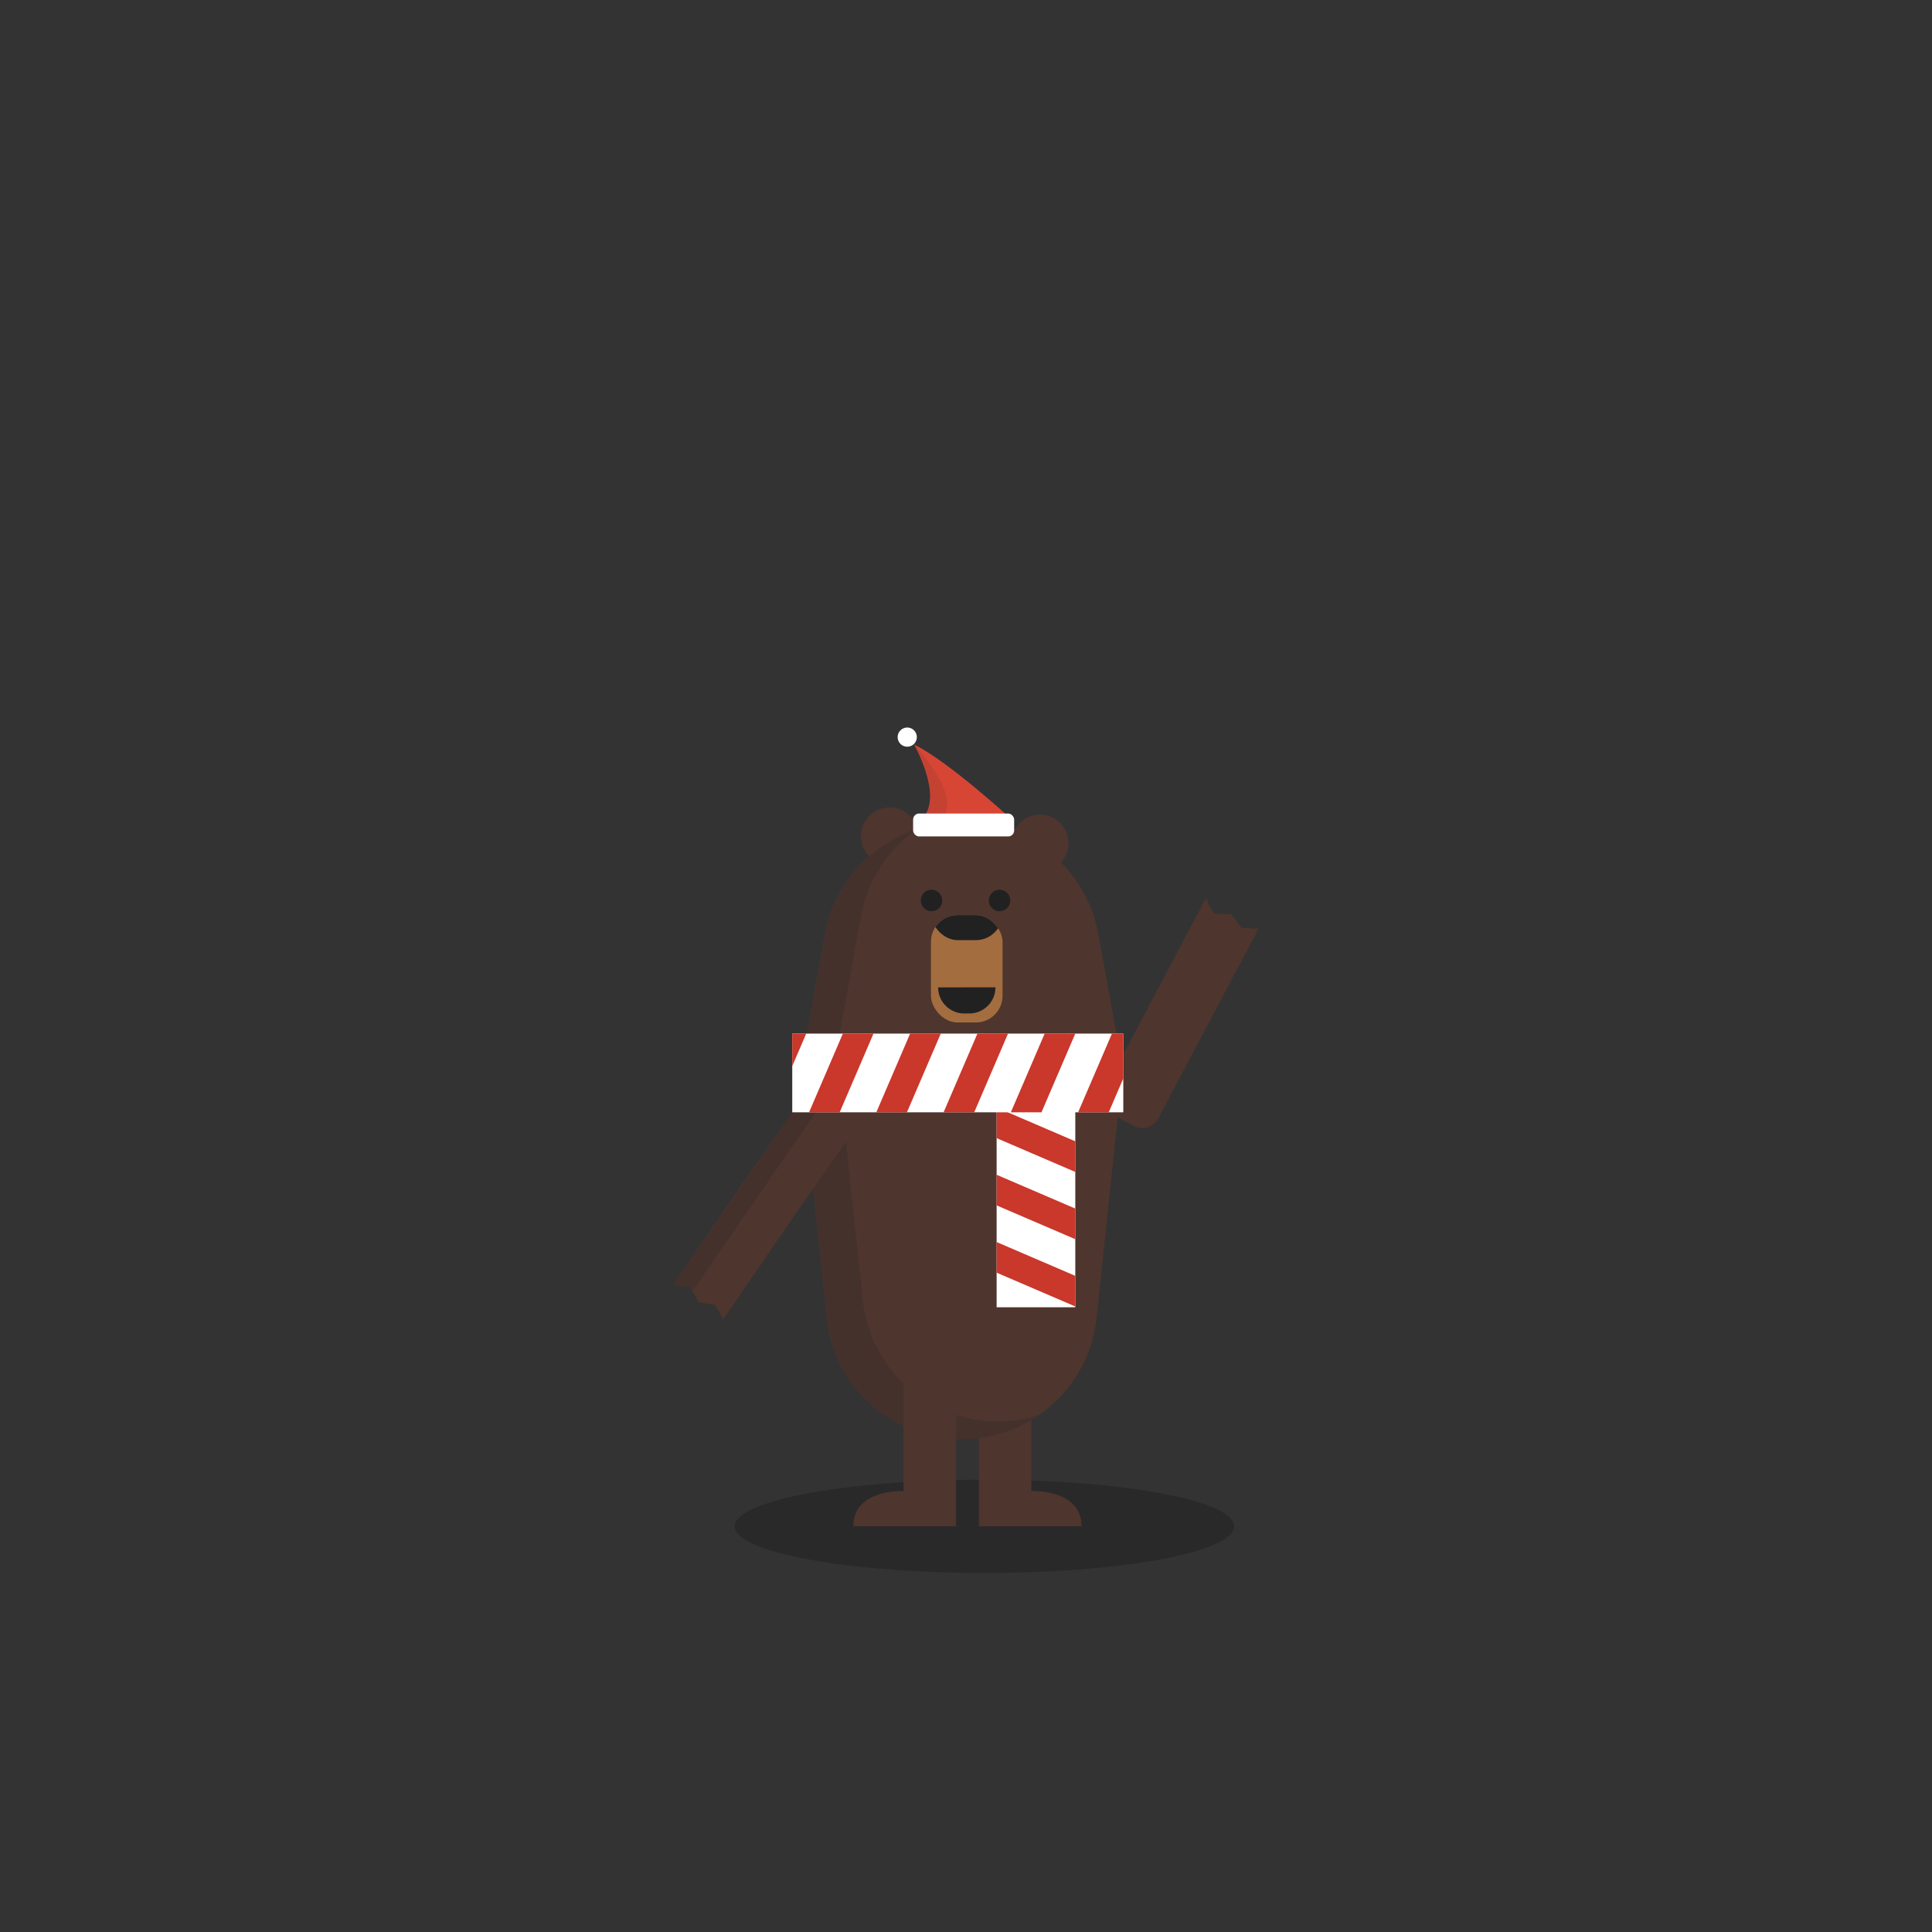<svg xmlns="http://www.w3.org/2000/svg" xmlns:xlink="http://www.w3.org/1999/xlink" viewBox="0 0 875 875"><rect x="0" y="0" width="875" height="875" fill="#333333" stroke="none"/><defs><style>.cls-1{fill:#a46d3f;}.cls-14,.cls-2{fill:none;}.cls-3{isolation:isolate;}.cls-4{opacity:0.2;}.cls-5{fill:#4e352e;}.cls-6{fill:#212121;}.cls-7{clip-path:url(#clip-path);}.cls-8{fill:#d74635;}.cls-9{opacity:0.1;mix-blend-mode:multiply;}.cls-10{fill:#221f1f;}.cls-11{fill:#fff;}.cls-12{clip-path:url(#clip-path-2);}.cls-13{clip-path:url(#clip-path-3);}.cls-14{stroke:#ca372b;stroke-miterlimit:10;stroke-width:12.74px;}.cls-15{clip-path:url(#clip-path-4);}.cls-16{clip-path:url(#clip-path-5);}</style><clipPath id="clip-path"><rect id="_Rectangle_" data-name="&lt;Rectangle&gt;" class="cls-1" x="421.63" y="414.44" width="32.42" height="48.63" rx="12.09" ry="12.09" transform="translate(875.68 877.52) rotate(-180)"/></clipPath><clipPath id="clip-path-2"><rect id="_Rectangle_2" data-name="&lt;Rectangle&gt;" class="cls-2" x="417.63" y="495.96" width="120.75" height="71.44" transform="translate(1009.69 53.68) rotate(90)"/></clipPath><clipPath id="clip-path-3"><path class="cls-2" d="M487,349.72H451.37V634a62.36,62.36,0,1,0,124.71,0V600.84H540.42V634A26.69,26.69,0,1,1,487,634Z"/></clipPath><clipPath id="clip-path-4"><rect id="_Rectangle_3" data-name="&lt;Rectangle&gt;" class="cls-2" x="358.81" y="459.02" width="149.93" height="71.44" transform="translate(867.55 989.49) rotate(-180)"/></clipPath><clipPath id="clip-path-5"><path class="cls-2" d="M577.93,503.77V468.11H293.64a62.36,62.36,0,1,0,0,124.71h33.18V557.16H293.64a26.69,26.69,0,1,1,0-53.39Z"/></clipPath></defs><title>Untitled-4</title><g class="cls-3"><g id="Layer_1" data-name="Layer 1"><ellipse class="cls-4" cx="445.85" cy="691.27" rx="113.12" ry="21.12"/><path class="cls-5" d="M509.27,476.51l7.08-13.44,29.29-55.27,4.5,6,7.56.32,4.65,6.12,7.67.38-29.29,55.27-6.9,13.1-9.26,17.57h0A8.09,8.09,0,0,1,513.66,510l-16.89-8.9-41.22-21.72a13.78,13.78,0,0,1-5.77-18.61h0A13.78,13.78,0,0,1,468.4,455Z"/><circle class="cls-5" cx="470.98" cy="381.88" r="12.97"/><circle class="cls-5" cx="402.89" cy="378.63" r="12.97"/><path class="cls-5" d="M467.09,611.19v64.06s22.74-1,22.74,16h-46.5V609.12"/><path class="cls-5" d="M418.7,649.46h0a61.42,61.42,0,0,0,33.75,0h0a61.42,61.42,0,0,0,44.21-52.63l10.95-104a61.42,61.42,0,0,0-.65-17.42L497.43,423a61.42,61.42,0,0,0-30-42.34l-1.43-.82a61.42,61.42,0,0,0-60.94,0l-1.43.82a61.42,61.42,0,0,0-30,42.34l-9.52,52.36a61.42,61.42,0,0,0-.65,17.42l10.95,104A61.42,61.42,0,0,0,418.7,649.46Z"/><g class="cls-4"><path class="cls-6" d="M364.19,475.43l9.52-52.36a61.42,61.42,0,0,1,30-42.34l1.43-.82a61.4,61.4,0,0,1,11-4.93,61.4,61.4,0,0,0-26.19,40l-9.52,52.36a61.41,61.41,0,0,0-.65,17.42l10.95,104a61.42,61.42,0,0,0,44.21,52.63h0a61.42,61.42,0,0,0,33.75,0h0c.74-.21,1.46-.48,2.18-.71a61.26,61.26,0,0,1-18.4,8.82h0a61.42,61.42,0,0,1-33.75,0h0a61.42,61.42,0,0,1-44.21-52.63l-10.95-104A61.41,61.41,0,0,1,364.19,475.43Z"/></g><circle class="cls-6" cx="452.69" cy="407.82" r="4.86"/><circle class="cls-6" cx="421.89" cy="407.82" r="4.86"/><rect id="_Rectangle_4" data-name="&lt;Rectangle&gt;" class="cls-1" x="421.63" y="414.44" width="32.42" height="48.63" rx="12.09" ry="12.09" transform="translate(875.68 877.52) rotate(-180)"/><g class="cls-7"><rect class="cls-6" x="421.63" y="377.15" width="32.42" height="48.63" rx="12.09" ry="12.09" transform="translate(875.68 802.94) rotate(-180)"/></g><path class="cls-6" d="M424.87,447.18A11.84,11.84,0,0,0,436.71,459H439a11.84,11.84,0,0,0,11.84-11.84Z"/><path class="cls-5" d="M409.19,611.19v64.06s-22.74-1-22.74,16H433V609.12"/><path class="cls-8" d="M458.82,371.69S429.26,344.48,414,337.23c0,0,12.93,22.67,4.23,32.83Z"/><g class="cls-9"><path class="cls-10" d="M414,337.23s21.71,22.67,13,32.83l31.78,1.63-40.56-1.63C427,359.9,414,337.23,414,337.23Z"/></g><rect class="cls-11" x="413.55" y="368.45" width="45.76" height="10.37" rx="2.7" ry="2.7"/><circle class="cls-11" cx="410.89" cy="333.84" r="4.35"/><polygon class="cls-5" points="359.26 551.29 383.74 516.24 392.69 502.74 370.41 487.19 356.52 507.09 345.14 523.38 336.67 535.52 304.97 581.78 312.54 583.11 316.4 589.75 323.86 591.01 327.57 597.55 359.26 551.29"/><g class="cls-4"><polygon class="cls-6" points="370.64 502.16 363.46 497.14 304.97 581.78 312.54 583.11 313.53 584.82 370.64 502.16"/></g><g class="cls-12"><path class="cls-11" d="M487,349.72H451.37V634a62.36,62.36,0,1,0,124.71,0V600.84H540.42V634A26.69,26.69,0,1,1,487,634Z"/><g class="cls-13"><line class="cls-14" x1="425.06" y1="649.54" x2="591.28" y2="720.97"/><line class="cls-14" x1="425.06" y1="619.08" x2="591.28" y2="690.51"/><line class="cls-14" x1="425.06" y1="588.61" x2="591.28" y2="660.04"/><line class="cls-14" x1="425.06" y1="558.15" x2="591.28" y2="629.58"/><line class="cls-14" x1="425.06" y1="527.68" x2="591.28" y2="599.11"/><line class="cls-14" x1="425.06" y1="497.22" x2="591.28" y2="568.65"/><line class="cls-14" x1="425.06" y1="466.75" x2="591.28" y2="538.18"/><line class="cls-14" x1="425.06" y1="436.29" x2="591.28" y2="507.72"/><line class="cls-14" x1="425.06" y1="405.82" x2="591.28" y2="477.26"/><line class="cls-14" x1="425.06" y1="375.36" x2="591.28" y2="446.79"/><line class="cls-14" x1="425.06" y1="344.89" x2="591.28" y2="416.33"/><line class="cls-14" x1="425.06" y1="314.43" x2="591.28" y2="385.86"/><line class="cls-14" x1="425.06" y1="283.96" x2="591.28" y2="355.4"/></g></g><g class="cls-15"><path class="cls-11" d="M581.69,503.77V468.11H297.4a62.36,62.36,0,1,0,0,124.71h33.18V557.16H297.4a26.69,26.69,0,1,1,0-53.39Z"/><g class="cls-16"><line class="cls-14" x1="278.12" y1="441.81" x2="206.69" y2="608.02"/><line class="cls-14" x1="308.58" y1="441.81" x2="237.15" y2="608.02"/><line class="cls-14" x1="339.05" y1="441.81" x2="267.62" y2="608.02"/><line class="cls-14" x1="369.51" y1="441.81" x2="298.08" y2="608.02"/><line class="cls-14" x1="399.98" y1="441.81" x2="328.55" y2="608.02"/><line class="cls-14" x1="430.44" y1="441.81" x2="359.01" y2="608.02"/><line class="cls-14" x1="460.91" y1="441.81" x2="389.48" y2="608.02"/><line class="cls-14" x1="491.37" y1="441.81" x2="419.94" y2="608.02"/><line class="cls-14" x1="521.84" y1="441.81" x2="450.4" y2="608.02"/><line class="cls-14" x1="552.3" y1="441.81" x2="480.87" y2="608.02"/><line class="cls-14" x1="582.77" y1="441.81" x2="511.33" y2="608.02"/><line class="cls-14" x1="613.23" y1="441.81" x2="541.8" y2="608.02"/><line class="cls-14" x1="643.7" y1="441.81" x2="572.26" y2="608.02"/></g></g><polygon class="cls-5" points="535.49 427.06 546.32 406.5 554.31 428.76 535.49 427.06"/></g></g></svg>